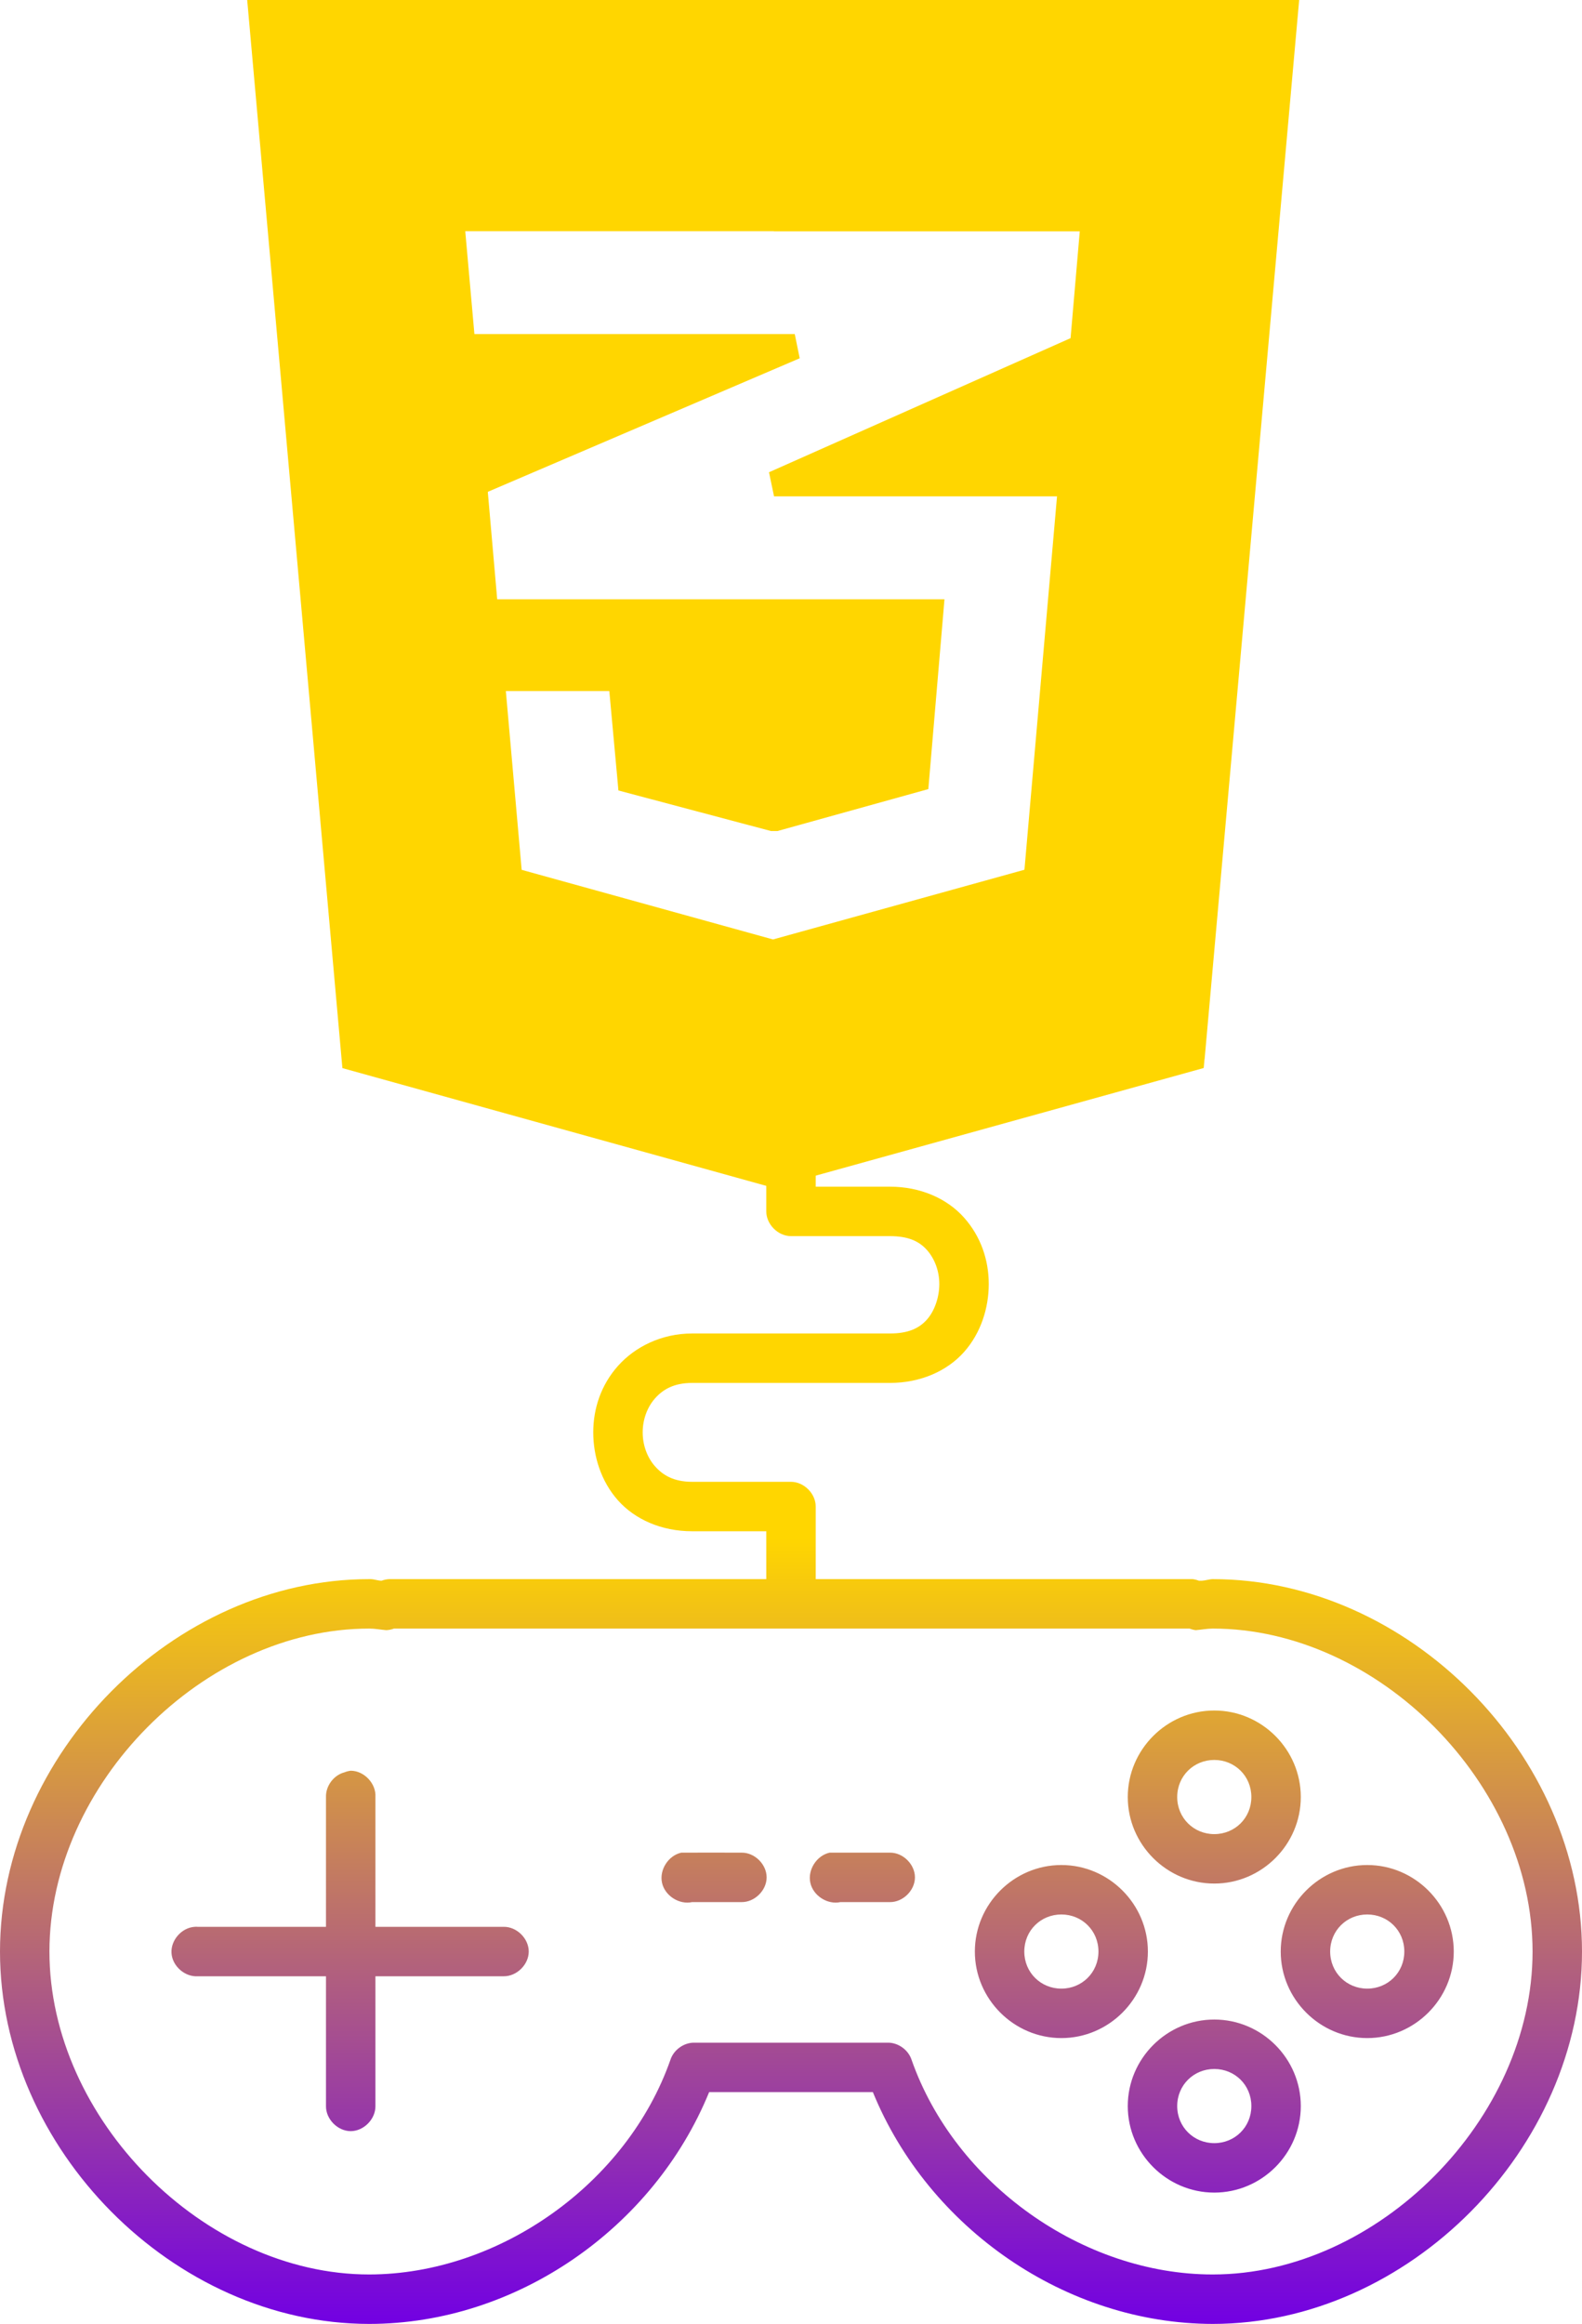 <svg width="32" height="47" viewBox="0 0 32 47" fill="none" xmlns="http://www.w3.org/2000/svg">
<path d="M24.366 21.423L26.279 0H5L5.025 0.278L6.91 21.426L6.926 21.602L15.559 24H15.695L24.348 21.6L24.364 21.424L24.366 21.423ZM15.658 4.679H21.841L21.655 6.839L15.555 9.551L15.657 10.039H21.381L20.722 17.59L15.636 19L10.552 17.592L10.232 13.976H12.325L12.493 15.809L12.509 15.987L15.594 16.807H15.727L18.778 15.959L18.793 15.782L19.081 12.396L19.104 12.12H10.057L9.867 9.947L16.176 7.246L16.076 6.756H9.596L9.411 4.676H15.651L15.658 4.679Z" fill="#FFD600"/>
<path d="M16.125 22C13.922 22 16.125 18.797 16.125 21C16.125 23.034 13.532 22.69 15.5 22.937V24.5C15.5 24.762 15.738 25 16 25H18C18.373 25 18.593 25.104 18.75 25.281C18.907 25.458 19 25.706 19 25.969C19 26.231 18.907 26.51 18.75 26.687C18.593 26.864 18.373 26.969 18 26.969H14C13.377 26.969 12.841 27.242 12.5 27.625C12.159 28.008 12 28.484 12 28.969C12 29.453 12.159 29.96 12.5 30.344C12.841 30.727 13.377 30.969 14 30.969H15.5V31.937H7.875C7.822 31.939 7.769 31.95 7.719 31.969C7.644 31.969 7.575 31.939 7.5 31.937C7.49 31.937 7.479 31.937 7.469 31.937C3.511 31.937 5e-05 35.484 0 39.469C-9.99998e-06 43.453 3.511 47 7.469 47C10.438 47 13.219 45.068 14.344 42.312H17.656C18.782 45.068 21.562 46.996 24.531 47C28.489 47 32 43.453 32 39.469C32 35.484 28.489 31.937 24.531 31.937C24.462 31.938 24.382 31.966 24.312 31.969C24.302 31.969 24.291 31.968 24.281 31.969C24.271 31.968 24.26 31.968 24.25 31.969C24.21 31.953 24.168 31.942 24.125 31.937H16.5V30.469C16.5 30.207 16.262 29.969 16 29.969H14C13.627 29.969 13.407 29.833 13.25 29.656C13.093 29.479 13 29.231 13 28.969C13 28.706 13.093 28.458 13.25 28.281C13.407 28.104 13.627 27.969 14 27.969H18C18.623 27.969 19.159 27.727 19.5 27.344C19.841 26.96 20 26.453 20 25.969C20 25.484 19.841 25.008 19.5 24.625C19.159 24.242 18.623 24 18 24H16.5V22.937C18.468 22.69 15.875 23.034 15.875 21C15.875 18.797 18.328 22 16.125 22ZM7.469 32.937C7.589 32.937 7.693 32.959 7.812 32.969C7.866 32.967 7.919 32.956 7.969 32.937H8.031H23.969H24.062C24.103 32.953 24.145 32.964 24.188 32.969C24.307 32.959 24.411 32.938 24.531 32.937C27.877 32.937 31 36.085 31 39.469C31 42.852 27.877 46 24.531 46C21.901 46 19.316 44.162 18.438 41.656C18.373 41.46 18.175 41.315 17.969 41.312H14.031C13.825 41.315 13.627 41.46 13.562 41.656C12.684 44.162 10.098 45.996 7.469 46C4.123 46 1 42.852 1 39.469C1 36.085 4.123 32.937 7.469 32.937ZM24.562 34.594C23.602 34.594 22.812 35.383 22.812 36.344C22.812 37.305 23.602 38.094 24.562 38.094C25.523 38.094 26.312 37.305 26.312 36.344C26.312 35.383 25.523 34.594 24.562 34.594ZM24.562 35.594C24.978 35.594 25.312 35.919 25.312 36.344C25.312 36.768 24.978 37.094 24.562 37.094C24.147 37.094 23.812 36.768 23.812 36.344C23.812 35.919 24.147 35.594 24.562 35.594ZM7.094 35.812C7.051 35.817 7.009 35.828 6.969 35.844C6.751 35.9 6.587 36.119 6.594 36.344V38.969H4C3.979 38.967 3.958 38.967 3.938 38.969C3.676 38.985 3.452 39.238 3.469 39.5C3.485 39.762 3.738 39.985 4 39.969H6.594V42.594C6.59 42.858 6.83 43.101 7.094 43.101C7.358 43.101 7.597 42.858 7.594 42.594V39.969H10.188C10.452 39.972 10.695 39.733 10.695 39.469C10.695 39.204 10.452 38.965 10.188 38.969H7.594V36.344C7.611 36.072 7.366 35.812 7.094 35.812ZM13.781 37.469C13.52 37.526 13.333 37.816 13.391 38.078C13.448 38.34 13.738 38.526 14 38.469H15C15.264 38.472 15.507 38.233 15.507 37.969C15.507 37.704 15.264 37.465 15 37.469C14.6 37.467 14.165 37.469 13.781 37.469ZM16.781 37.469C16.52 37.526 16.333 37.816 16.391 38.078C16.448 38.34 16.738 38.526 17 38.469H18C18.264 38.472 18.507 38.233 18.507 37.969C18.507 37.704 18.264 37.465 18 37.469C17.594 37.469 17.188 37.469 16.781 37.469ZM21.469 37.719C20.509 37.719 19.719 38.508 19.719 39.469C19.719 40.43 20.509 41.219 21.469 41.219C22.429 41.219 23.219 40.43 23.219 39.469C23.219 38.508 22.429 37.719 21.469 37.719ZM27.656 37.719C26.696 37.719 25.906 38.508 25.906 39.469C25.906 40.43 26.696 41.219 27.656 41.219C28.616 41.219 29.406 40.43 29.406 39.469C29.406 38.508 28.616 37.719 27.656 37.719ZM21.469 38.719C21.884 38.719 22.219 39.044 22.219 39.469C22.219 39.893 21.884 40.219 21.469 40.219C21.053 40.219 20.719 39.893 20.719 39.469C20.719 39.044 21.053 38.719 21.469 38.719ZM27.656 38.719C28.072 38.719 28.406 39.044 28.406 39.469C28.406 39.893 28.072 40.219 27.656 40.219C27.241 40.219 26.906 39.893 26.906 39.469C26.906 39.044 27.241 38.719 27.656 38.719ZM24.562 40.844C23.602 40.844 22.812 41.633 22.812 42.594C22.812 43.555 23.602 44.344 24.562 44.344C25.523 44.344 26.312 43.555 26.312 42.594C26.312 41.633 25.523 40.844 24.562 40.844ZM24.562 41.844C24.978 41.844 25.312 42.169 25.312 42.594C25.312 43.018 24.978 43.344 24.562 43.344C24.147 43.344 23.812 43.018 23.812 42.594C23.812 42.169 24.147 41.844 24.562 41.844Z" fill="url(#paint0_linear)"/>
<defs>
<linearGradient id="paint0_linear" x1="16" y1="20.226" x2="16" y2="47" gradientUnits="userSpaceOnUse">
<stop offset="0.406" stop-color="#FFD600"/>
<stop offset="1" stop-color="#7200E3"/>
</linearGradient>
</defs>
</svg>
